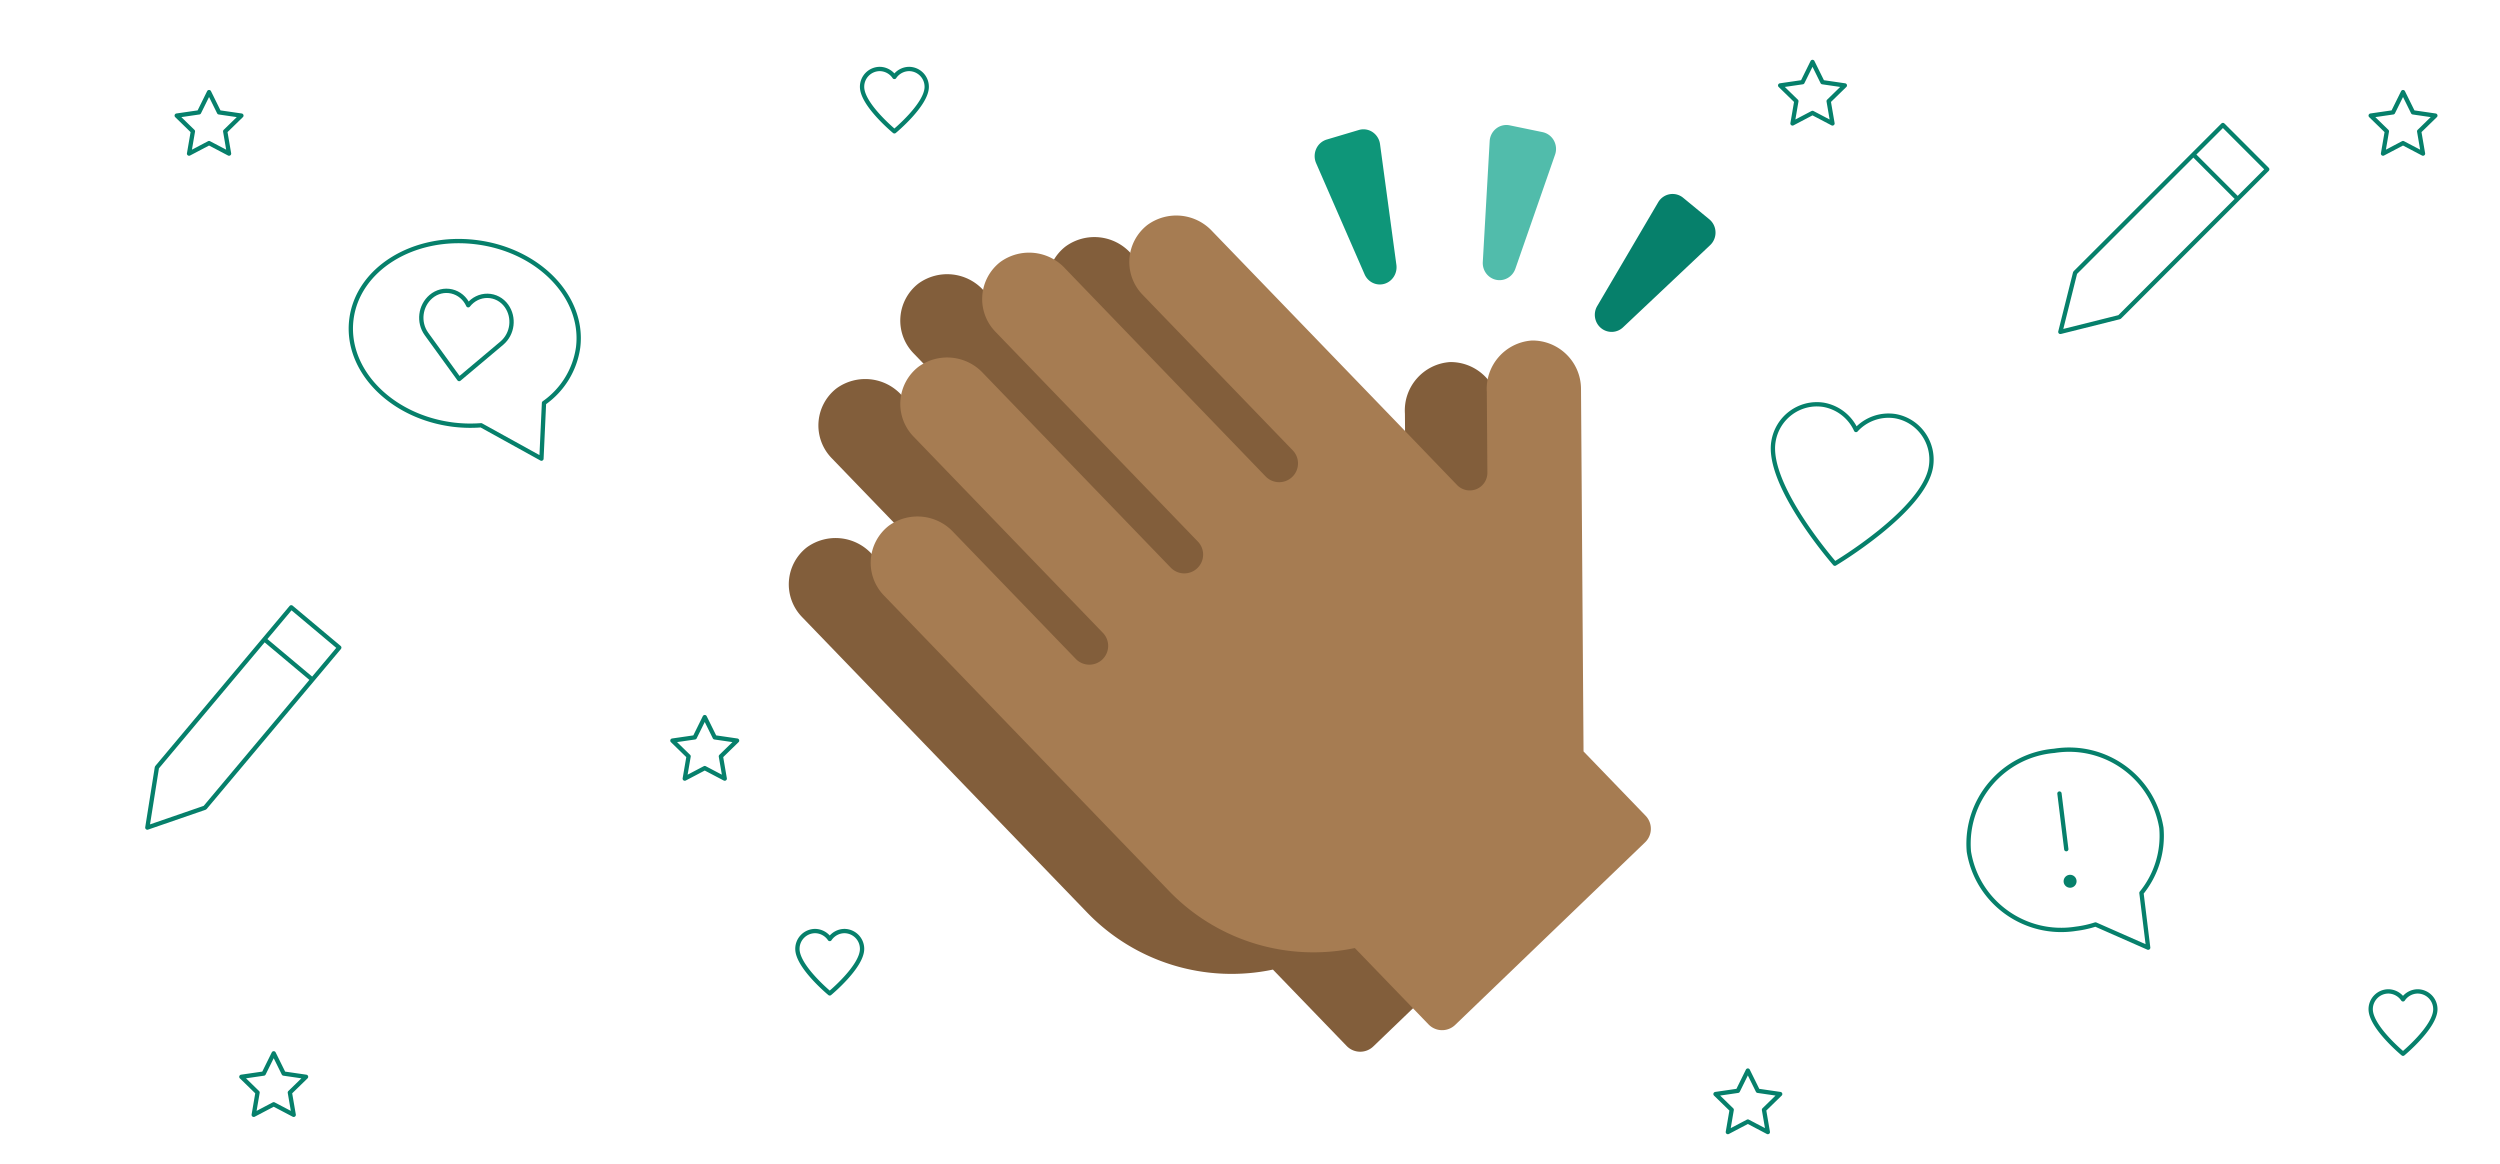<svg width="580" height="270" xmlns="http://www.w3.org/2000/svg">
    <g fill="none" fill-rule="evenodd">
        <path d="M0 0h580v270H0z"/>
        <g fill-rule="nonzero">
            <path d="m357.887 30.657-7.629-1.576a3.817 3.817 0 0 0-3.148.744 3.987 3.987 0 0 0-1.505 2.92l-1.598 28.045c-.114 1.977 1.213 3.738 3.113 4.13 1.9.393 3.794-.702 4.442-2.568l9.213-26.468a4.05 4.05 0 0 0-.279-3.287 3.899 3.899 0 0 0-2.614-1.94h.005z" fill="#51BCAB"/>
            <path d="M320.168 33.444a4.016 4.016 0 0 0-1.732-2.8 3.778 3.778 0 0 0-3.185-.487l-7.446 2.217a3.916 3.916 0 0 0-2.445 2.162 4.118 4.118 0 0 0-.02 3.322l11.247 25.79c.794 1.81 2.756 2.745 4.608 2.195 1.85-.55 3.03-2.419 2.769-4.388l-3.796-28.011z" fill="#0E9679"/>
            <path d="M397.997 53.817a3.967 3.967 0 0 0-1.44-2.943l-6.064-4.99a3.847 3.847 0 0 0-3.133-.823 3.895 3.895 0 0 0-2.663 1.87l-14.135 24.057c-1.007 1.694-.63 3.884.883 5.13a3.846 3.846 0 0 0 5.117-.192l20.189-19.049a3.982 3.982 0 0 0 1.246-3.06z" fill="#06806B"/>
            <path d="M336.43 83.998c-6.212.42-10.907 5.788-10.487 11.989l.13 18.686a4.08 4.08 0 0 1-2.54 3.78 4.093 4.093 0 0 1-4.467-.922l-8.755-9.065-5.138-5.34L262.24 58.65a11.357 11.357 0 0 0-15.023-1.474 10.896 10.896 0 0 0-1.159 16.177l34.855 36.126a4.351 4.351 0 0 1-.112 6.165 4.372 4.372 0 0 1-6.18-.112l-46.535-48.27a11.357 11.357 0 0 0-15.024-1.473 10.891 10.891 0 0 0-1.14 16.158l46.983 48.694a4.355 4.355 0 0 1-.117 6.164 4.372 4.372 0 0 1-6.18-.116l-43.521-45.103a11.367 11.367 0 0 0-15.024-1.478 10.896 10.896 0 0 0-1.14 16.158l43.95 45.555a4.355 4.355 0 0 1-.116 6.165 4.373 4.373 0 0 1-6.176-.117l-28.366-29.378a11.367 11.367 0 0 0-15.02-1.511 10.891 10.891 0 0 0-1.14 16.153l37.285 38.644 11.212 11.621 17.705 18.35a46.573 46.573 0 0 0 43.063 13.197l17.103 17.72a4.375 4.375 0 0 0 6.18.112l44.058-42.356a4.36 4.36 0 0 0 .117-6.17l-14.398-14.922-.588-84.204c-.072-6.199-5.151-11.173-11.362-11.126z" fill="#825E3B"/>
            <path d="M355.43 78.998c-6.212.42-10.907 5.788-10.487 11.989l.13 18.686a4.08 4.08 0 0 1-2.545 3.805 4.093 4.093 0 0 1-4.485-.947l-8.732-9.065-5.138-5.34L281.24 53.65a11.357 11.357 0 0 0-15.023-1.474 10.896 10.896 0 0 0-1.159 16.177l34.855 36.126a4.351 4.351 0 0 1-.112 6.165 4.372 4.372 0 0 1-6.18-.112l-46.535-48.27a11.357 11.357 0 0 0-15.024-1.473 10.891 10.891 0 0 0-1.14 16.158l46.983 48.694a4.355 4.355 0 0 1-.117 6.164 4.372 4.372 0 0 1-6.18-.116l-43.521-45.103a11.367 11.367 0 0 0-15.024-1.478 10.896 10.896 0 0 0-1.14 16.158l43.95 45.555a4.355 4.355 0 0 1-.116 6.165 4.373 4.373 0 0 1-6.176-.117l-28.366-29.378a11.367 11.367 0 0 0-15.02-1.511 10.891 10.891 0 0 0-1.14 16.153l37.285 38.644 11.212 11.621 17.705 18.35a46.573 46.573 0 0 0 43.063 13.197l17.103 17.72a4.375 4.375 0 0 0 6.18.112l44.058-42.356a4.36 4.36 0 0 0 .117-6.17l-14.398-14.922-.588-84.204c-.072-6.199-5.151-11.173-11.362-11.126z" fill="#A67C52"/>
        </g>
        <path d="m163.5 166.371 2.318 4.696 5.182.753-3.75 3.655.885 5.162-4.635-2.437-4.635 2.437.885-5.162-3.75-3.655 5.182-.753zM48.5 21.371l2.318 4.696L56 26.82l-3.75 3.655.885 5.162L48.5 33.2l-4.635 2.437.885-5.162L41 26.82l5.182-.753zM63.5 244.371l2.318 4.696 5.182.753-3.75 3.655.885 5.162L63.5 256.2l-4.635 2.437.885-5.162L56 249.82l5.182-.753zM557.5 21.371l2.318 4.696 5.182.753-3.75 3.655.885 5.162L557.5 33.2l-4.635 2.437.885-5.162L550 26.82l5.182-.753zM405.5 248.371l2.318 4.696 5.182.753-3.75 3.655.885 5.162-4.635-2.437-4.635 2.437.885-5.162-3.75-3.655 5.182-.753zM420.5 14.371l2.318 4.696 5.182.753-3.75 3.655.885 5.162L420.5 26.2l-4.635 2.437.885-5.162L413 19.82l5.182-.753zM501.443 192.09c-1.909-11.774-13.03-19.779-24.866-17.897-11.939 1.038-20.794 11.495-19.798 23.38 1.909 11.774 13.03 19.779 24.866 17.898a24.393 24.393 0 0 0 4.509-.996l12.222 5.387-1.559-12.7a20.973 20.973 0 0 0 4.626-15.072zM477.794 184.104l1.584 12.903" stroke="#06806B" stroke-linecap="round" stroke-linejoin="round"/>
        <path d="M480.11 202.963a1.5 1.5 0 1 0 .365 2.977 1.5 1.5 0 0 0-.366-2.977z" fill="#06806B" fill-rule="nonzero"/>
        <path d="M439.6 96.534a10.222 10.222 0 0 0-9.003 3.224 10.222 10.222 0 0 0-7.565-5.848c-5.546-.844-10.735 3-11.6 8.595-1.612 10.176 14.252 28.273 14.252 28.273s20.68-12.31 22.292-22.485c.906-5.588-2.841-10.848-8.376-11.76zM210.9 16.004a4.153 4.153 0 0 0-3.4 1.846 4.153 4.153 0 0 0-3.4-1.846 4.125 4.125 0 0 0-4.1 4.14c0 4.14 7.5 10.325 7.5 10.325s7.5-6.185 7.5-10.325a4.125 4.125 0 0 0-4.1-4.14zM195.9 216.004a4.153 4.153 0 0 0-3.4 1.846 4.153 4.153 0 0 0-3.4-1.846 4.125 4.125 0 0 0-4.1 4.14c0 4.14 7.5 10.325 7.5 10.325s7.5-6.185 7.5-10.325a4.125 4.125 0 0 0-4.1-4.14zM560.9 230.004a4.153 4.153 0 0 0-3.4 1.846 4.153 4.153 0 0 0-3.4-1.846 4.125 4.125 0 0 0-4.1 4.14c0 4.14 7.5 10.325 7.5 10.325s7.5-6.185 7.5-10.325a4.125 4.125 0 0 0-4.1-4.14z" stroke="#06806B" stroke-linecap="round" stroke-linejoin="round"/>
        <g stroke="#06806B" stroke-linecap="round" stroke-linejoin="round">
            <path d="M126.21 93.492a18.99 18.99 0 0 0 7.917-12.91c1.436-11.693-9.176-22.62-23.702-24.403-14.526-1.784-27.467 6.251-28.902 17.945-1.436 11.693 9.176 22.62 23.702 24.404 2.12.255 4.261.3 6.391.136l14.001 7.74.592-12.912z"/>
            <path d="M117.499 70.953c-1.031-1.44-2.65-2.297-4.385-2.322-1.736-.026-3.392.783-4.487 2.191-.723-1.631-2.135-2.817-3.825-3.212-1.69-.395-3.468.045-4.817 1.193-2.516 2.148-2.983 5.952-1.062 8.645l7.602 10.492 9.914-8.342c2.517-2.148 2.983-5.953 1.06-8.645h0z"/>
        </g>
        <g stroke="#06806B" stroke-linecap="round" stroke-linejoin="round">
            <path d="m61.492 148.455 10.833 9.09M67.57 140.896l11.143 9.35-31.167 37.144L34.183 192l2.22-13.96z"/>
        </g>
        <g stroke="#06806B" stroke-linecap="round" stroke-linejoin="round">
            <path d="m509 36 10 10M515.714 29 526 39.286 491.714 73.57 478 77l3.429-13.714z"/>
        </g>
    </g>
</svg>
